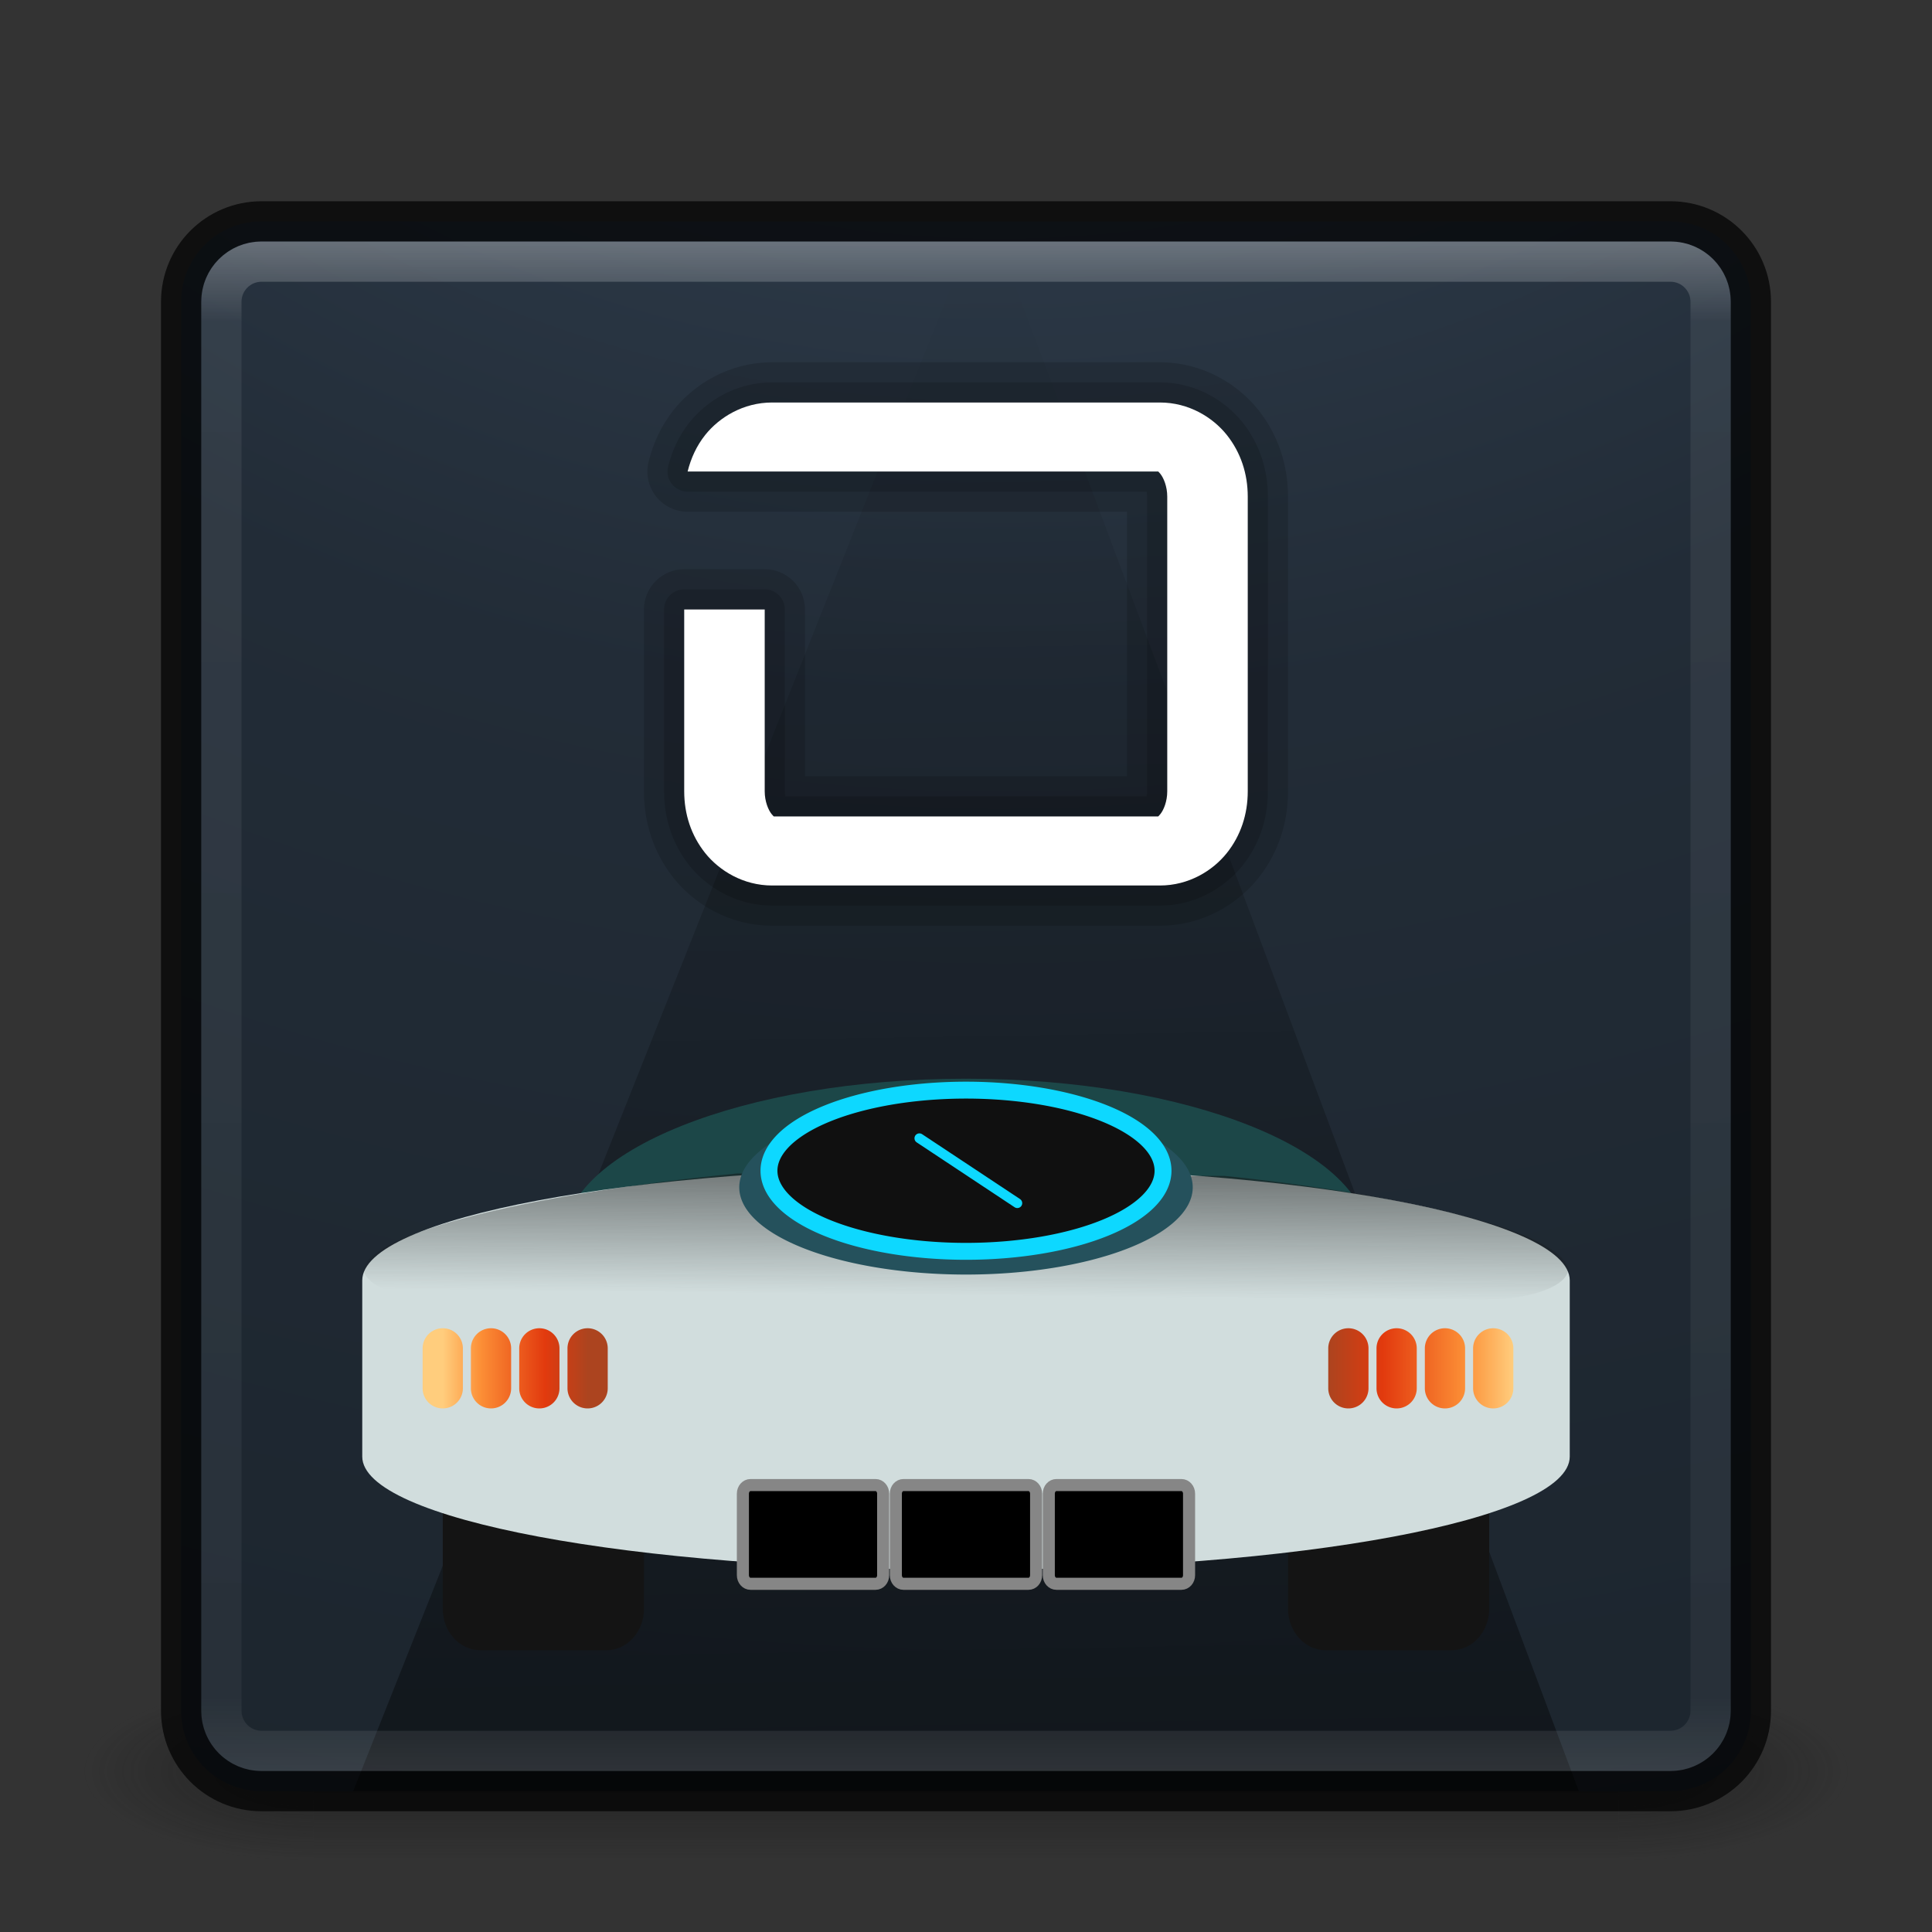 <?xml version="1.0" encoding="UTF-8" standalone="no"?>
<!-- Created with Inkscape (http://www.inkscape.org/) -->
<svg id="svg4296" xmlns:rdf="http://www.w3.org/1999/02/22-rdf-syntax-ns#" xmlns="http://www.w3.org/2000/svg" height="48" width="48" version="1.1" xmlns:cc="http://creativecommons.org/ns#" xmlns:xlink="http://www.w3.org/1999/xlink" xmlns:dc="http://purl.org/dc/elements/1.1/">
 <rect width="100%" height="100%" fill="#333333" stroke="none"/>
 <defs id="defs4298">
  <radialGradient id="radialGradient3058" gradientUnits="userSpaceOnUse" cy="43.5" cx="4.993" gradientTransform="matrix(2.004 0 0 1.4 27.988 -17.4)" r="2.5">
   <stop id="stop2883" stop-color="#181818" offset="0"/>
   <stop id="stop2885" stop-color="#181818" stop-opacity="0" offset="1"/>
  </radialGradient>
  <radialGradient id="radialGradient3060" gradientUnits="userSpaceOnUse" cy="43.5" cx="4.993" gradientTransform="matrix(2.004 0 0 1.4 -20.012 -104.4)" r="2.5">
   <stop id="stop2889" stop-color="#181818" offset="0"/>
   <stop id="stop2891" stop-color="#181818" stop-opacity="0" offset="1"/>
  </radialGradient>
  <linearGradient id="linearGradient3062" y2="39.999" gradientUnits="userSpaceOnUse" x2="25.058" y1="47.028" x1="25.058">
   <stop id="stop2895" stop-color="#181818" stop-opacity="0" offset="0"/>
   <stop id="stop2897" stop-color="#181818" offset=".5"/>
   <stop id="stop2899" stop-color="#181818" stop-opacity="0" offset="1"/>
  </linearGradient>
  <linearGradient id="linearGradient3074" y2="43" gradientUnits="userSpaceOnUse" x2="24" gradientTransform="translate(0 1)" y1="5" x1="24">
   <stop id="stop3897" stop-color="#fff" offset="0"/>
   <stop id="stop3899" stop-color="#fff" stop-opacity=".235" offset=".053"/>
   <stop id="stop3901" stop-color="#fff" stop-opacity=".157" offset=".951"/>
   <stop id="stop3903" stop-color="#fff" stop-opacity=".392" offset="1"/>
  </linearGradient>
  <radialGradient id="radialGradient3078" gradientUnits="userSpaceOnUse" cy="9.957" cx="7.118" gradientTransform="matrix(0 9.14 -11.221 0 136.56 -77.888)" r="12.672">
   <stop id="stop4277" stop-color="#394a5d" offset="0"/>
   <stop id="stop4279" stop-color="#222c37" offset=".262"/>
   <stop id="stop4281" stop-color="#182027" offset=".705"/>
   <stop id="stop4283" stop-color="#141a20" offset="1"/>
  </radialGradient>
  <linearGradient id="linearGradient5033" y2="28.408" gradientUnits="userSpaceOnUse" x2="24.355" gradientTransform="matrix(1 0 0 1.175 -.026 -7.201)" y1="33.523" x1="24.308">
   <stop id="stop5031" stop-color="#141414" stop-opacity="0" offset="0"/>
   <stop id="stop5029" stop-color="#141414" offset="1"/>
  </linearGradient>
  <linearGradient id="linearGradient4313" y2="6.608" gradientUnits="userSpaceOnUse" x2="23.9" gradientTransform="translate(.35 5e-8)" y1="44.497" x1="24.505">
   <stop id="stop4309" offset="0"/>
   <stop id="stop4311" stop-opacity="0" offset="1"/>
  </linearGradient>
  <linearGradient id="linearGradient4351" y2="34" gradientUnits="userSpaceOnUse" x2="14.1" gradientTransform="translate(0.5)" y1="34" x1="10.5">
   <stop id="stop3750-1-0-7-6-6-1-3-9" stop-color="#ffcd7d" offset="0"/>
   <stop id="stop3752-3-7-4-0-32-8-923-0" stop-color="#fc8f36" offset=".262"/>
   <stop id="stop3754-1-8-5-2-7-6-7-1" stop-color="#e23a0e" offset=".705"/>
   <stop id="stop3756-1-6-2-6-6-1-96-6" stop-color="#ac441f" offset="1"/>
  </linearGradient>
  <linearGradient id="linearGradient4353" y2="34" gradientUnits="userSpaceOnUse" x2="14.6" gradientTransform="translate(23)" y1="34" x1="10">
   <stop id="stop4559" stop-color="#ac441f" offset="0"/>
   <stop id="stop4557" stop-color="#e23a0e" offset=".295"/>
   <stop id="stop4555" stop-color="#fc8f36" offset=".738"/>
   <stop id="stop4553" stop-color="#ffcd7d" offset="1"/>
  </linearGradient>
 </defs>
 <g id="g3712-5" opacity=".6" transform="matrix(1.158 0 0 .643 -3.789 16.036)">
  <rect id="rect2801-3" height="7" width="5" y="40" x="38" fill="url(#radialGradient3058)"/>
  <rect id="rect3696-6" transform="scale(-1)" height="7" width="5" y="-47" x="-10" fill="url(#radialGradient3060)"/>
  <rect id="rect3700-4" height="7" width="28" y="40" x="10" fill="url(#linearGradient3062)"/>
 </g>
 <path id="rect5505-21" style="color:#000000" d="m6.5 5.5h35c1.108 0 2 0.892 2 2v35c0 1.108-0.892 2-2 2h-35c-1.108 0-2-0.892-2-2v-35c0-1.108 0.892-2 2-2z" fill="url(#radialGradient3078)"/>
 <path id="rect4304" opacity=".4" d="m24.275 5.5h0.35l14.6 39h-30.45z" fill="url(#linearGradient4313)"/>
 <path id="rect5505-21-3-2" opacity=".7" stroke-linejoin="round" style="color:#000000" d="m6.5 5.5h35c1.108 0 2 0.892 2 2v35c0 1.108-0.892 2-2 2h-35c-1.108 0-2-0.892-2-2v-35c0-1.108 0.892-2 2-2z" stroke="#000" stroke-linecap="round" fill="none"/>
 <path id="rect6741" opacity=".3" stroke-linejoin="round" d="m6.5 6.5h35c0.554 0 1 0.446 1 1v35c0 0.554-0.446 1-1 1h-35c-0.554 0-1-0.446-1-1v-35c0-0.554 0.446-1 1-1z" stroke="url(#linearGradient3074)" stroke-linecap="round" fill="none"/>
 <g id="g4277">
  <path id="path4493" d="m34 30.807c0 2.213-4.013 2.005-9.536 2.005-5.522 0-10.464 0.208-10.464-2.005s4.477-4.007 10-4.007 10 1.794 10 4.007z" fill="#1c4748"/>
  <path id="rect4499" d="m32.937 36h3.125c0.519 0 0.937 0.461 0.937 1.034v2.932c0.001 0.573-0.417 1.034-0.936 1.034h-3.125c-0.519 0-0.937-0.461-0.937-1.034v-2.932c-0.001-0.573 0.417-1.034 0.936-1.034z" fill="#141414"/>
  <path id="rect4497" d="m11.937 36h3.125c0.52 0 0.938 0.461 0.938 1.034v2.932c0 0.573-0.418 1.034-0.937 1.034h-3.125c-0.52 0-0.938-0.461-0.938-1.034v-2.932c0-0.573 0.418-1.034 0.937-1.034z" fill="#141414"/>
  <path id="rect4491" d="m24 29c8.31 0 15 1.254 15 2.812v4.376c0 1.558-6.69 2.812-15 2.812s-15-1.254-15-2.812v-4.376c0-1.558 6.69-2.812 15-2.812z" fill="#d1dddd"/>
  <path id="path4503" style="color-rendering:auto;text-decoration-color:#000000;color:#000000;isolation:auto;mix-blend-mode:normal;shape-rendering:auto;solid-color:#000000;block-progression:tb;text-decoration-line:none;text-decoration-style:solid;image-rendering:auto;white-space:normal;text-indent:0;text-transform:none" d="m10.992 33a0.5 0.5 0 0 0 -0.492 0.506v0.986a0.5 0.5 0 0 0 1 0v-0.986a0.5 0.5 0 0 0 -0.508 -0.506zm1.201 0a0.5 0.5 0 0 0 -0.494 0.506v0.986a0.5 0.5 0 0 0 1 0v-0.986a0.5 0.5 0 0 0 -0.506 -0.506zm1.199 0a0.5 0.5 0 0 0 -0.492 0.506v0.986a0.5 0.5 0 0 0 1 0v-0.986a0.5 0.5 0 0 0 -0.507 -0.506zm1.199 0a0.5 0.5 0 0 0 -0.492 0.506v0.986a0.5 0.5 0 0 0 1 0v-0.986a0.5 0.5 0 0 0 -0.507 -0.506z" fill-rule="evenodd" fill="url(#linearGradient4351)"/>
  <path id="path4519" style="color-rendering:auto;text-decoration-color:#000000;color:#000000;isolation:auto;mix-blend-mode:normal;shape-rendering:auto;solid-color:#000000;block-progression:tb;text-decoration-line:none;text-decoration-style:solid;image-rendering:auto;white-space:normal;text-indent:0;text-transform:none" d="m33.492 33a0.5 0.5 0 0 0 -0.492 0.506v0.986a0.5 0.5 0 0 0 1 0v-0.986a0.5 0.5 0 0 0 -0.508 -0.506zm1.201 0a0.5 0.5 0 0 0 -0.494 0.506v0.986a0.5 0.5 0 0 0 1 0v-0.986a0.5 0.5 0 0 0 -0.506 -0.506zm1.199 0a0.5 0.5 0 0 0 -0.492 0.506v0.986a0.5 0.5 0 0 0 1 0v-0.986a0.5 0.5 0 0 0 -0.507 -0.506zm1.199 0a0.5 0.5 0 0 0 -0.492 0.506v0.986a0.5 0.5 0 0 0 1 0v-0.986a0.5 0.5 0 0 0 -0.507 -0.506z" fill-rule="evenodd" fill="url(#linearGradient4353)"/>
  <path id="rect5025" d="m18.309 29.154 12.128 0.062c3.311 0.338 8.161 1.173 8.532 2.292 0 0.428-0.892 0.772-2 0.772h-25.939c-1.108 0-2-0.344-2-0.772 0.216-0.835 3.83-1.817 9.279-2.353z" fill="url(#linearGradient5033)"/>
  <path id="path5038" d="m29.633 29.5a5.633 2.166 0 0 1 -5.633 2.166 5.633 2.166 0 0 1 -5.633 -2.166 5.633 2.166 0 0 1 5.633 -2.167 5.633 2.166 0 0 1 5.633 2.166z" fill="#25515c"/>
  <g id="g5052" stroke-linejoin="round" transform="translate(.307)" stroke="#868686" stroke-linecap="round" stroke-width="0.3">
   <path id="rect5046" d="m18.339 36.896h3.107c0.105 0 0.189 0.096 0.189 0.214v2.025c0 0.119-0.084 0.214-0.189 0.214h-3.107c-0.105 0-0.189-0.096-0.189-0.214v-2.025c0-0.119 0.084-0.214 0.189-0.214z"/>
   <path id="rect5048" d="m22.139 36.896h3.107c0.105 0 0.189 0.096 0.189 0.214v2.025c0 0.119-0.084 0.214-0.189 0.214h-3.107c-0.105 0-0.189-0.096-0.189-0.214v-2.025c0-0.119 0.084-0.214 0.189-0.214z"/>
   <path id="rect5050" d="m25.939 36.896h3.107c0.105 0 0.189 0.096 0.189 0.214v2.025c0 0.119-0.084 0.214-0.189 0.214h-3.107c-0.105 0-0.189-0.096-0.189-0.214v-2.025c0-0.119 0.084-0.214 0.189-0.214z"/>
  </g>
  <path id="path5057" stroke-linejoin="round" d="m28.895 29.087a4.895 2.002 0 0 1 -4.895 2.002 4.895 2.002 0 0 1 -4.895 -2.002 4.895 2.002 0 0 1 4.895 -2.003 4.895 2.002 0 0 1 4.895 2.002z" stroke="#0dd8ff" stroke-linecap="round" stroke-width=".42" fill="#101010"/>
  <path id="path5543" stroke-linejoin="round" d="m22.842 28.28 2.433 1.612" stroke="#0dd8ff" stroke-linecap="round" stroke-width=".244" fill="none"/>
 </g>
 <path id="path4267" stroke-linejoin="round" opacity=".15" style="color-rendering:auto;text-decoration-color:#000000;color:#000000;isolation:auto;mix-blend-mode:normal;shape-rendering:auto;solid-color:#000000;block-progression:tb;text-decoration-line:none;text-decoration-style:solid;image-rendering:auto;white-space:normal;text-indent:0;text-transform:none" d="m19.184 10c-0.72 0-1.313 0.369-1.662 0.805-0.216 0.271-0.356 0.58-0.438 0.909h2.141 7.275 2.275c0.004 0.006 0.019 0.015 0.055 0.06 0.079 0.099 0.17 0.311 0.17 0.564v7.322c0 0.253-0.09 0.465-0.17 0.564-0.036 0.045-0.05 0.056-0.055 0.06h-9.551c-0.004-0.006-0.019-0.015-0.055-0.06-0.079-0.099-0.17-0.311-0.17-0.564v-4.518h-2v4.518c0 0.568 0.173 1.097 0.521 1.534 0.35 0.437 0.944 0.806 1.664 0.806h9.633c0.72 0 1.313-0.369 1.662-0.805 0.348-0.436 0.521-0.966 0.521-1.534v-7.322c0-0.568-0.173-1.097-0.521-1.534-0.349-0.436-0.942-0.805-1.662-0.805h-9.633z" stroke="#000" stroke-linecap="round" stroke-width="2" fill="none"/>
 <path id="path4275" stroke-linejoin="round" opacity=".15" style="color-rendering:auto;text-decoration-color:#000000;color:#000000;isolation:auto;mix-blend-mode:normal;shape-rendering:auto;solid-color:#000000;block-progression:tb;text-decoration-line:none;text-decoration-style:solid;image-rendering:auto;white-space:normal;text-indent:0;text-transform:none" d="m19.184 10c-0.72 0-1.313 0.369-1.662 0.805-0.216 0.271-0.356 0.58-0.438 0.909h2.141 7.275 2.275c0.004 0.006 0.019 0.015 0.055 0.06 0.079 0.099 0.17 0.311 0.17 0.564v7.322c0 0.253-0.09 0.465-0.17 0.564-0.036 0.045-0.05 0.056-0.055 0.06h-9.551c-0.004-0.006-0.019-0.015-0.055-0.06-0.079-0.099-0.17-0.311-0.17-0.564v-4.518h-2v4.518c0 0.568 0.173 1.097 0.521 1.534 0.35 0.437 0.944 0.806 1.664 0.806h9.633c0.72 0 1.313-0.369 1.662-0.805 0.348-0.436 0.521-0.966 0.521-1.534v-7.322c0-0.568-0.173-1.097-0.521-1.534-0.349-0.436-0.942-0.805-1.662-0.805h-9.633z" stroke="#000" stroke-linecap="round" fill="none"/>
 <path id="rect4289" style="color-rendering:auto;text-decoration-color:#000000;color:#000000;isolation:auto;mix-blend-mode:normal;shape-rendering:auto;solid-color:#000000;block-progression:tb;text-decoration-line:none;text-decoration-style:solid;image-rendering:auto;white-space:normal;text-indent:0;text-transform:none" d="m19.184 10c-0.72 0-1.313 0.369-1.662 0.805-0.216 0.271-0.356 0.58-0.438 0.909h2.141 7.275 2.275c0.004 0.006 0.019 0.015 0.055 0.06 0.079 0.099 0.17 0.311 0.17 0.564v7.322c0 0.253-0.09 0.465-0.17 0.564-0.036 0.045-0.05 0.056-0.055 0.06h-9.551c-0.004-0.006-0.019-0.015-0.055-0.06-0.079-0.099-0.17-0.311-0.17-0.564v-4.518h-2v4.518c0 0.568 0.173 1.097 0.521 1.534 0.35 0.437 0.944 0.806 1.664 0.806h9.633c0.72 0 1.313-0.369 1.662-0.805 0.348-0.436 0.521-0.966 0.521-1.534v-7.322c0-0.568-0.173-1.097-0.521-1.534-0.349-0.436-0.942-0.805-1.662-0.805h-9.633z" fill="#fff"/>
</svg>
